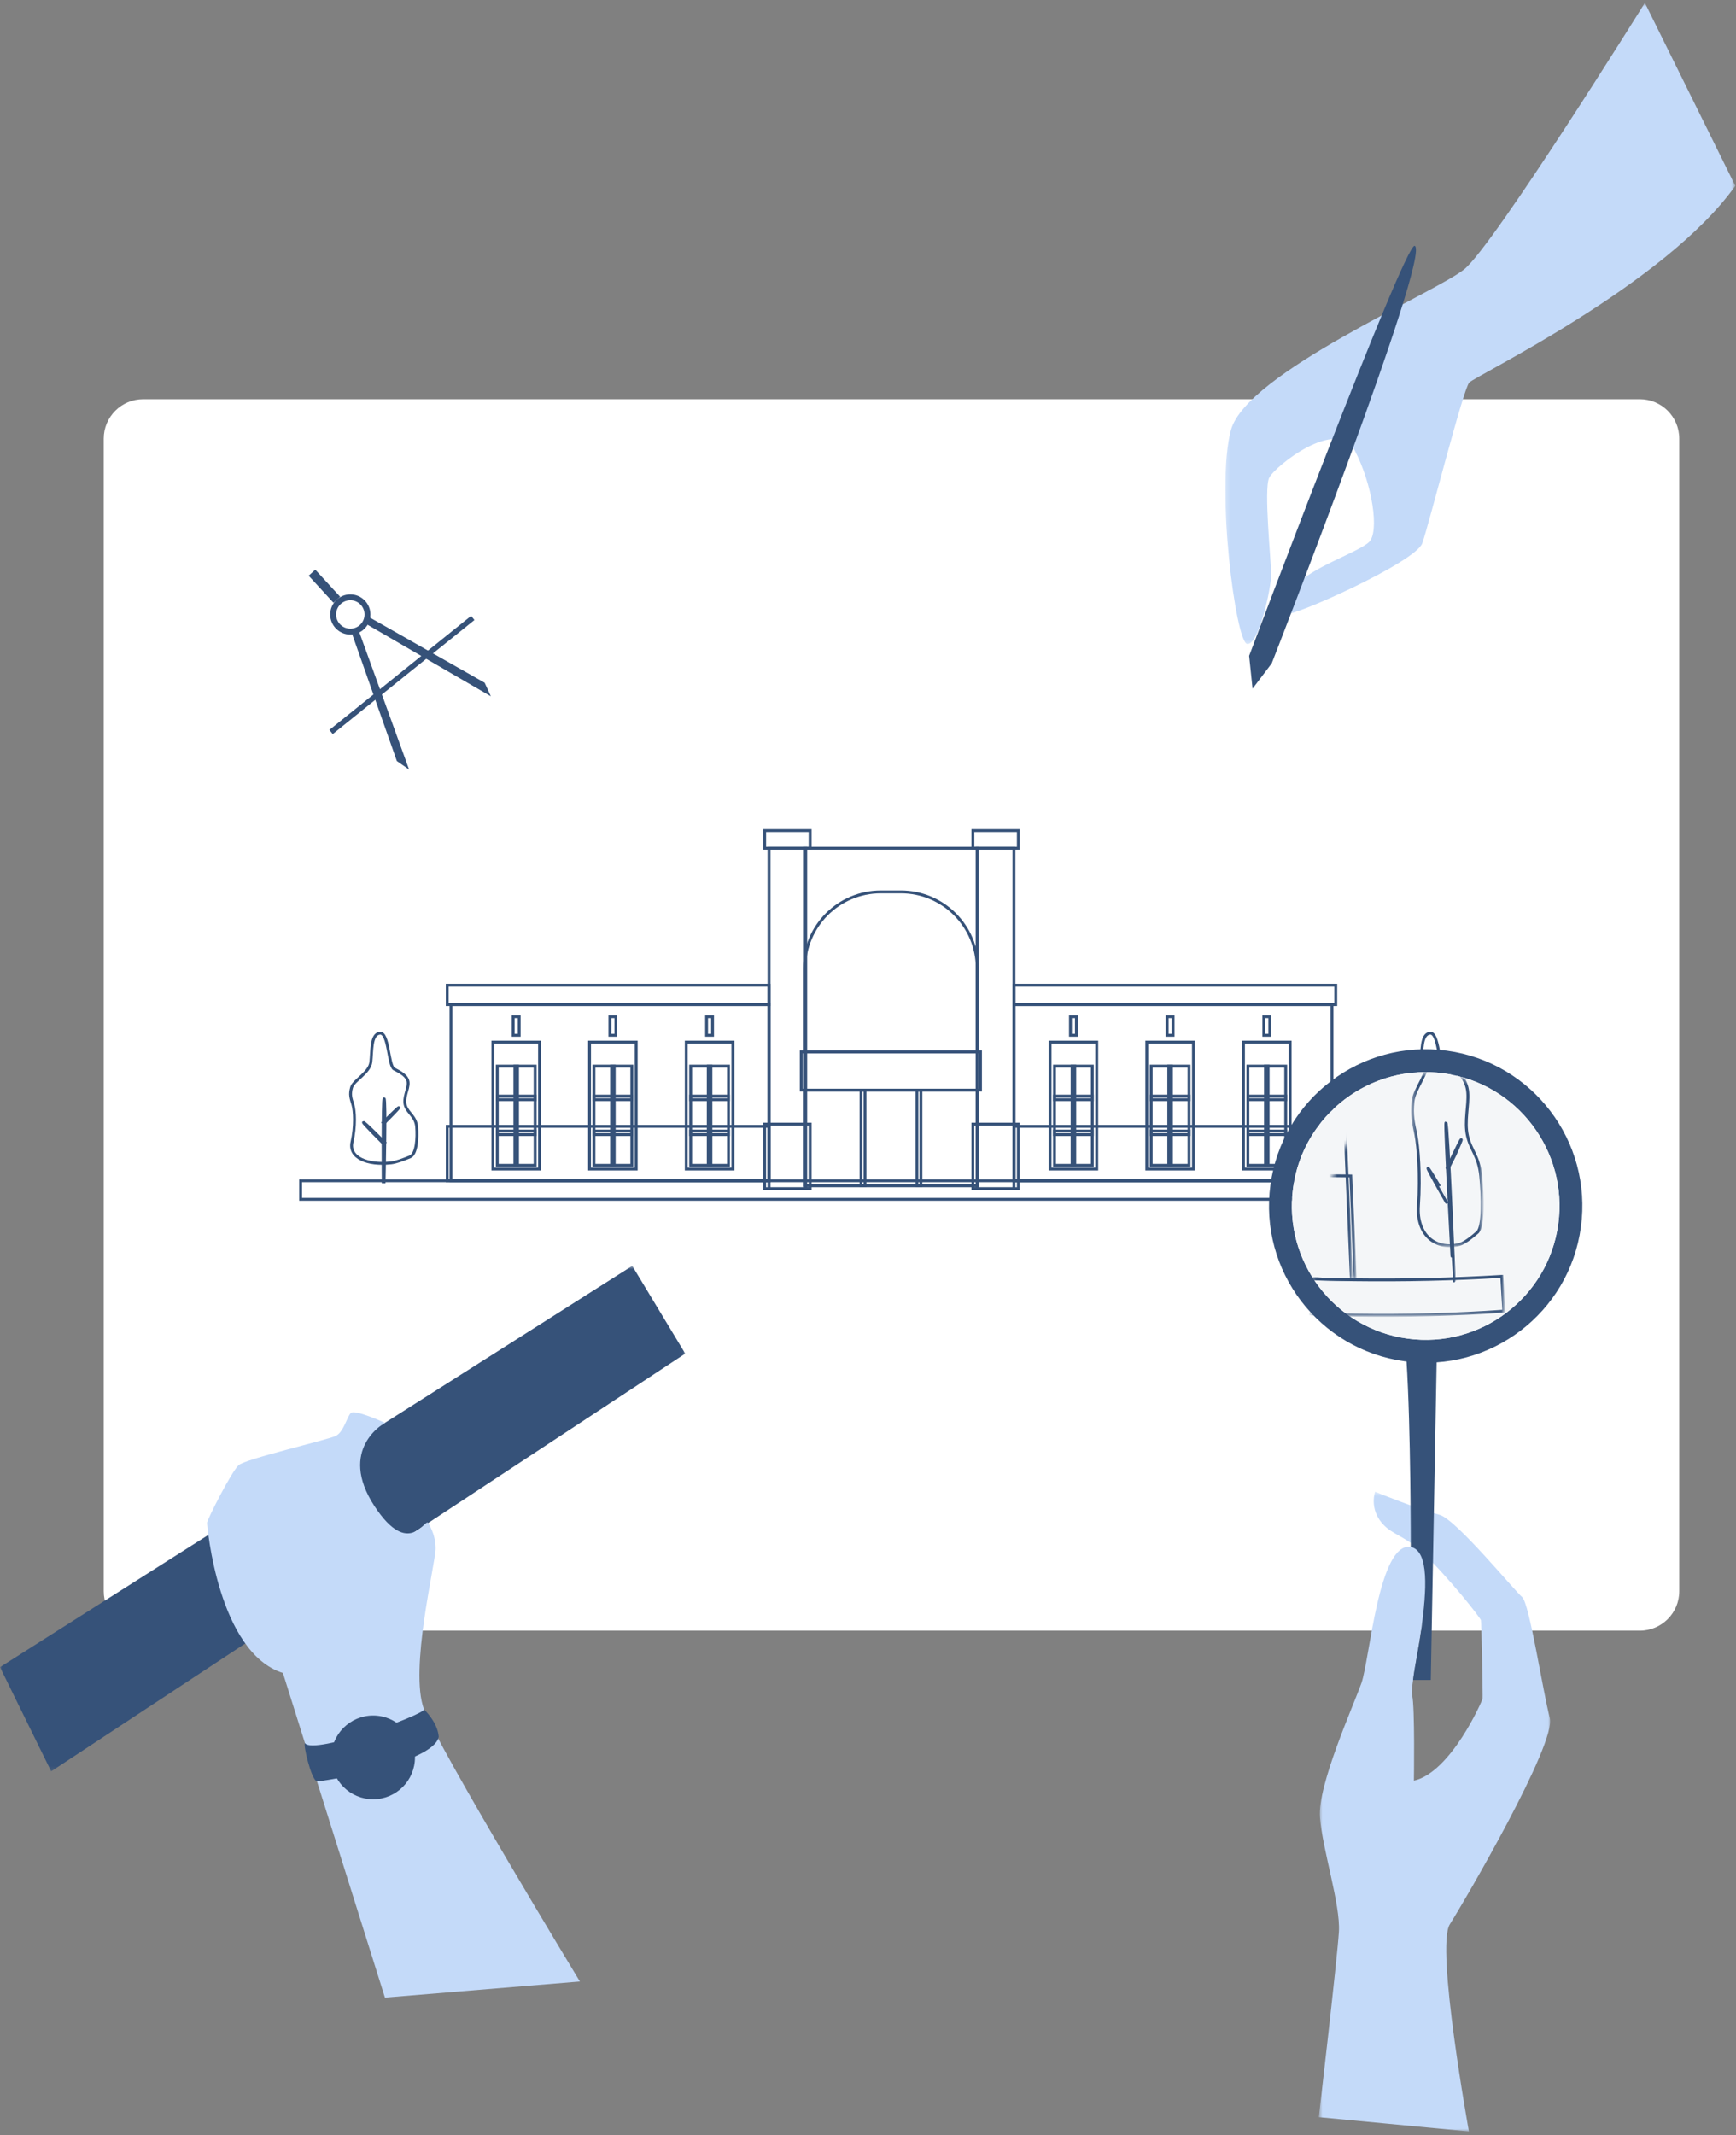 <?xml version="1.0" encoding="UTF-8"?>
<svg width="423px" height="520px" viewBox="0 0 423 520" version="1.1" xmlns="http://www.w3.org/2000/svg" xmlns:xlink="http://www.w3.org/1999/xlink">
    <rect x="0" y="0" width="423" height="520" fill="#808080" stroke="none"/>
    <!-- Generator: Sketch 48.1 (47250) - http://www.bohemiancoding.com/sketch -->
    <title>Page 1</title>
    <desc>Created with Sketch.</desc>
    <defs>
        <polygon id="path-1" points="1.89825132e-20 0.688 1.89825132e-20 123.791 166.971 123.791 166.971 0.688"></polygon>
        <polygon id="path-3" points="124.489 156.67 124.489 0.521 0.229 0.521 0.229 156.67 124.489 156.67"></polygon>
        <polygon id="path-5" points="56.968 156.16 0.596 156.16 0.596 0.372 56.968 0.372"></polygon>
        <polygon id="path-7" points="0 518.899 422.831 518.899 422.831 0.52 0 0.52"></polygon>
        <path d="M9.941,0.239 C4.929,9.136 1.497,21.406 0.584,35.573 L9.941,35.573 L9.941,0.239 Z" id="path-9"></path>
        <path d="M6.638,0.156 C3.434,8.095 1.278,17.788 0.583,28.581 L10.866,28.581 L10.866,0.156 L6.638,0.156 Z" id="path-11"></path>
        <path d="M0.354,54.752 C0.331,52.898 0.354,51.036 0.426,49.171 C1.276,26.656 8.422,8.497 18.296,0.302 L42.647,0.302 C44.174,1.46 45.653,2.806 47.077,4.323 L47.077,54.752 L0.354,54.752 L0.354,54.752 Z" id="path-13"></path>
        <path d="M17.297,4.591 C14.987,2.963 12.575,1.765 10.09,1.059 C8.629,0.672 7.183,0.485 5.759,0.485 C3.896,0.485 2.071,0.806 0.299,1.424 L0.299,42.704 L17.297,42.704 L17.297,4.591 Z" id="path-15"></path>
    </defs>
    <g id="About-Smart-Alumni-App" stroke="none" stroke-width="1" fill="none" fill-rule="evenodd" transform="translate(-790, -2288)">
        <g id="Group-12" transform="translate(0, 2267)">
            <g id="Page-1" transform="translate(790, 21)">
                <g id="Group-99" transform="translate(0, 0.18)">
                    <path d="M399.57,396.949 L34.883,396.949 C29.578,396.949 25.278,392.649 25.278,387.345 L25.278,106.644 C25.278,101.34 29.578,97.04 34.883,97.04 L399.57,97.04 C404.875,97.04 409.175,101.34 409.175,106.644 L409.175,387.345 C409.175,392.649 404.875,396.949 399.57,396.949 Z" id="Fill-1" fill="#FFFFFF"></path>
                    <g id="Group-5" transform="translate(0, 307.418)">
                        <mask id="mask-2" fill="white">
                            <use xlink:href="#path-1"></use>
                        </mask>
                        <g id="Clip-4"></g>
                        <polygon id="Fill-3" fill="#365279" mask="url(#mask-2)" points="-0 98.414 154.058 0.688 166.971 22.059 12.467 123.791"></polygon>
                    </g>
                    <g id="Group-8" transform="translate(298.341, 0)">
                        <mask id="mask-4" fill="white">
                            <use xlink:href="#path-3"></use>
                        </mask>
                        <g id="Clip-7"></g>
                        <path d="M102.456,0.521 C102.456,0.521 65.645,59.644 58.4,65.44 C51.153,71.236 5.359,90.654 1.591,104.565 C-2.178,118.476 2.773,156.503 5.593,156.669 C8.411,156.835 11.396,143.072 11.396,139.756 C11.396,136.44 9.572,119.029 10.899,116.211 C12.225,113.392 27.481,101.288 31.793,109.578 C36.105,117.869 37.762,129.31 35.275,131.797 C32.788,134.284 20.517,138.263 17.864,142.243 C15.21,146.223 14.381,148.212 15.376,149.207 C16.371,150.202 46.552,136.771 48.21,132.128 C49.868,127.486 58.159,94.656 59.652,92.997 C61.144,91.339 107.41,69.12 124.49,45.078 L102.456,0.521 Z" id="Fill-6" fill="#C4DAF9" mask="url(#mask-4)"></path>
                    </g>
                    <path d="M344.712,59.698 C342.343,58.656 304.37,159.542 304.37,159.542 L305.204,167.542 L309.872,161.375 C309.872,161.375 348.879,61.531 344.712,59.698" id="Fill-9" fill="#365279"></path>
                    <polygon id="Fill-11" fill="#365279" points="85.855 154.393 96.701 185.163 99.686 187.239 87.49 153.625"></polygon>
                    <polygon id="Fill-13" fill="#365279" points="89.721 149.987 118.093 166.098 119.609 169.403 88.676 151.46"></polygon>
                    <polygon id="Fill-15" fill="#365279" points="115.604 150.82 81.08 178.591 80.266 177.579 114.79 149.808"></polygon>
                    <polygon id="Fill-17" fill="#365279" points="81.259 146.615 75.211 140.028 76.819 138.55 82.868 145.138"></polygon>
                    <path d="M85.364,152.928 C83.453,152.928 81.898,151.381 81.898,149.469 C81.898,147.557 83.453,146.002 85.364,146.002 C87.276,146.002 88.824,147.557 88.824,149.469 C88.824,151.381 87.276,152.928 85.364,152.928 M85.364,144.574 C82.654,144.574 80.462,146.766 80.462,149.469 C80.462,152.172 82.654,154.364 85.364,154.364 C88.068,154.364 90.26,152.172 90.26,149.469 C90.26,146.766 88.068,144.574 85.364,144.574" id="Fill-19" fill="#365279"></path>
                    <g id="Group-23" transform="translate(320.752, 362.739)">
                        <mask id="mask-6" fill="white">
                            <use xlink:href="#path-5"></use>
                        </mask>
                        <g id="Clip-22"></g>
                        <path d="M23,13.817 C15.17,12.517 13.01,41.242 10.978,46.972 C8.947,52.703 0.284,71.798 0.872,79.637 C1.461,87.477 5.899,100.845 5.488,107.547 C5.076,114.249 0.596,152.685 0.596,152.685 L37.17,156.16 C37.17,156.16 29.014,111.249 32.52,105.719 C36.027,100.189 58.535,61.703 56.881,55.471 C55.226,49.239 51.925,27.515 50.125,26.018 C48.327,24.522 34.063,7.143 30.069,6.019 C23.569,4.189 14.317,0.372 14.317,0.372 C14.317,0.372 12.444,5.435 17.459,9.417 C19.146,10.757 22.606,12.048 25.612,14.919 C32.48,21.478 39.995,31.126 40.096,31.662 C40.241,32.433 40.571,50.248 40.503,50.74 C40.436,51.231 32.8,68.714 23.764,70.738 C23.764,70.738 24.032,52.729 23.334,49.923 C22.437,46.318 31.323,15.2 23,13.817" id="Fill-21" fill="#C4DAF9" mask="url(#mask-6)"></path>
                    </g>
                    <path d="M344.31,408.955 L348.633,408.955 L350.059,331.35 L342.713,331.215 C343.772,347.486 343.752,376.557 343.752,376.557 C348.328,377.53 347.526,387.392 346.386,396.103 C345.647,401.754 344.874,404.456 344.31,408.955" id="Fill-24" fill="#365279"></path>
                    <path d="M379.693,297.919 C377.263,315.762 360.832,328.255 342.988,325.825 C325.143,323.395 312.65,306.966 315.08,289.124 C317.503,271.281 333.94,258.788 351.784,261.218 C369.629,263.641 382.123,280.076 379.693,297.919 M352.534,255.7 C331.643,252.857 312.405,267.485 309.561,288.374 C306.718,309.263 321.348,328.5 342.239,331.343 C363.13,334.186 382.367,319.557 385.211,298.668 C388.054,277.779 373.425,258.543 352.534,255.7" id="Fill-26" fill="#365279"></path>
                    <path d="M141.301,482.387 C141.301,482.387 106.95,425.814 103.313,416.115 C99.676,406.417 106.143,380.555 106.143,376.919 C106.143,373.281 104.315,370.732 104.315,370.732 C103.628,369.386 99.71,379.517 91.265,366.644 C82.097,352.672 93.796,346.333 93.796,346.333 C93.796,346.333 86.453,342.97 85.49,343.932 C84.528,344.895 83.757,348.551 81.833,349.514 C79.907,350.476 59.889,355.095 58.157,356.635 C56.425,358.175 50.458,369.916 50.458,370.686 C50.458,371.455 53.153,402.25 68.936,407.254 L93.796,486.306 L141.301,482.387 Z" id="Fill-28" fill="#C4DAF9"></path>
                    <path d="M101.114,427.81 C101.114,433.441 96.549,438.006 90.917,438.006 C85.285,438.006 80.721,433.441 80.721,427.81 C80.721,422.179 85.285,417.614 90.917,417.614 C96.549,417.614 101.114,422.179 101.114,427.81" id="Fill-30" fill="#365279"></path>
                    <path d="M103.313,416.115 C103.448,417.399 76.409,427.261 74.315,424.357 C73.782,424.451 75.839,433.347 77.233,433.636 C78.061,433.808 105.757,429.249 106.906,422.766 C106.635,419.218 103.313,416.115 103.313,416.115" id="Fill-32" fill="#365279"></path>
                    <mask id="mask-8" fill="white">
                        <use xlink:href="#path-7"></use>
                    </mask>
                    <g id="Clip-35"></g>
                    <polygon id="Stroke-34" stroke="#365279" stroke-width="0.7" mask="url(#mask-8)" points="196.025 288.57 238.121 288.57 238.121 206.397 196.025 206.397"></polygon>
                    <polygon id="Stroke-36" stroke="#365279" stroke-width="0.7" mask="url(#mask-8)" points="195.231 265.307 238.914 265.307 238.914 256.002 195.231 256.002"></polygon>
                    <path d="M238.121,256.002 L196.025,256.002 L196.025,235.626 C196.025,225.353 204.354,217.024 214.629,217.024 L219.516,217.024 C229.791,217.024 238.121,225.353 238.121,235.626 L238.121,256.002 Z" id="Stroke-37" stroke="#365279" stroke-width="0.7" mask="url(#mask-8)"></path>
                    <polygon id="Stroke-38" stroke="#365279" stroke-width="0.7" mask="url(#mask-8)" points="196.025 288.57 238.121 288.57 238.121 265.307 196.025 265.307"></polygon>
                    <polygon id="Stroke-39" stroke="#365279" stroke-width="0.7" mask="url(#mask-8)" points="209.799 288.57 210.765 288.57 210.765 265.307 209.799 265.307"></polygon>
                    <polygon id="Stroke-40" stroke="#365279" stroke-width="0.7" mask="url(#mask-8)" points="223.426 288.57 224.392 288.57 224.392 265.307 223.426 265.307"></polygon>
                    <polygon id="Stroke-41" stroke="#365279" stroke-width="0.7" mask="url(#mask-8)" points="247.066 287.381 324.565 287.381 324.565 244.486 247.066 244.486"></polygon>
                    <polygon id="Stroke-42" stroke="#365279" stroke-width="0.7" mask="url(#mask-8)" points="247.066 287.381 325.477 287.381 325.477 274.128 247.066 274.128"></polygon>
                    <polygon id="Stroke-43" stroke="#365279" stroke-width="0.7" mask="url(#mask-8)" points="247.066 244.486 325.477 244.486 325.477 239.761 247.066 239.761"></polygon>
                    <polygon id="Stroke-44" stroke="#365279" stroke-width="0.7" mask="url(#mask-8)" points="255.872 284.518 267.239 284.518 267.239 253.614 255.872 253.614"></polygon>
                    <polygon id="Stroke-45" stroke="#365279" stroke-width="0.7" mask="url(#mask-8)" points="256.942 283.616 266.167 283.616 266.167 259.462 256.942 259.462"></polygon>
                    <polygon id="Stroke-46" stroke="#365279" stroke-width="0.7" mask="url(#mask-8)" points="256.942 267.627 266.167 267.627 266.167 266.763 256.942 266.763"></polygon>
                    <polygon id="Stroke-47" stroke="#365279" stroke-width="0.7" mask="url(#mask-8)" points="256.942 276.133 266.167 276.133 266.167 275.269 256.942 275.269"></polygon>
                    <polygon id="Stroke-48" stroke="#365279" stroke-width="0.7" mask="url(#mask-8)" points="261.23 283.616 261.88 283.616 261.88 259.462 261.23 259.462"></polygon>
                    <polygon id="Stroke-49" stroke="#365279" stroke-width="0.7" mask="url(#mask-8)" points="260.829 251.956 262.282 251.956 262.282 247.424 260.829 247.424"></polygon>
                    <polygon id="Stroke-50" stroke="#365279" stroke-width="0.7" mask="url(#mask-8)" points="279.43 284.518 290.798 284.518 290.798 253.614 279.43 253.614"></polygon>
                    <polygon id="Stroke-51" stroke="#365279" stroke-width="0.7" mask="url(#mask-8)" points="280.502 283.616 289.726 283.616 289.726 259.462 280.502 259.462"></polygon>
                    <polygon id="Stroke-52" stroke="#365279" stroke-width="0.7" mask="url(#mask-8)" points="280.502 267.627 289.726 267.627 289.726 266.763 280.502 266.763"></polygon>
                    <polygon id="Stroke-53" stroke="#365279" stroke-width="0.7" mask="url(#mask-8)" points="280.502 276.133 289.726 276.133 289.726 275.269 280.502 275.269"></polygon>
                    <polygon id="Stroke-54" stroke="#365279" stroke-width="0.7" mask="url(#mask-8)" points="284.788 283.616 285.44 283.616 285.44 259.462 284.788 259.462"></polygon>
                    <polygon id="Stroke-55" stroke="#365279" stroke-width="0.7" mask="url(#mask-8)" points="284.387 251.956 285.841 251.956 285.841 247.424 284.387 247.424"></polygon>
                    <polygon id="Stroke-56" stroke="#365279" stroke-width="0.7" mask="url(#mask-8)" points="302.989 284.518 314.356 284.518 314.356 253.614 302.989 253.614"></polygon>
                    <polygon id="Stroke-57" stroke="#365279" stroke-width="0.7" mask="url(#mask-8)" points="304.061 283.616 313.285 283.616 313.285 259.462 304.061 259.462"></polygon>
                    <polygon id="Stroke-58" stroke="#365279" stroke-width="0.7" mask="url(#mask-8)" points="304.061 267.627 313.285 267.627 313.285 266.763 304.061 266.763"></polygon>
                    <polygon id="Stroke-59" stroke="#365279" stroke-width="0.7" mask="url(#mask-8)" points="304.061 276.133 313.285 276.133 313.285 275.269 304.061 275.269"></polygon>
                    <polygon id="Stroke-60" stroke="#365279" stroke-width="0.7" mask="url(#mask-8)" points="308.347 283.616 308.998 283.616 308.998 259.462 308.347 259.462"></polygon>
                    <polygon id="Stroke-61" stroke="#365279" stroke-width="0.7" mask="url(#mask-8)" points="307.946 251.956 309.399 251.956 309.399 247.424 307.946 247.424"></polygon>
                    <polygon id="Stroke-62" stroke="#365279" stroke-width="0.7" mask="url(#mask-8)" points="238.121 289.313 247.066 289.313 247.066 206.397 238.121 206.397"></polygon>
                    <polygon id="Stroke-63" stroke="#365279" stroke-width="0.7" mask="url(#mask-8)" points="237.054 206.397 248.132 206.397 248.132 202.091 237.054 202.091"></polygon>
                    <polygon id="Stroke-64" stroke="#365279" stroke-width="0.7" mask="url(#mask-8)" points="237.054 289.313 248.132 289.313 248.132 273.582 237.054 273.582"></polygon>
                    <polygon id="Stroke-65" stroke="#365279" stroke-width="0.7" mask="url(#mask-8)" points="109.888 287.381 187.387 287.381 187.387 244.486 109.888 244.486"></polygon>
                    <polygon id="Stroke-66" stroke="#365279" stroke-width="0.7" mask="url(#mask-8)" points="108.975 287.381 187.387 287.381 187.387 274.128 108.975 274.128"></polygon>
                    <polygon id="Stroke-67" stroke="#365279" stroke-width="0.7" mask="url(#mask-8)" points="108.975 244.486 187.387 244.486 187.387 239.761 108.975 239.761"></polygon>
                    <polygon id="Stroke-68" stroke="#365279" stroke-width="0.7" mask="url(#mask-8)" points="167.214 284.518 178.582 284.518 178.582 253.614 167.214 253.614"></polygon>
                    <polygon id="Stroke-69" stroke="#365279" stroke-width="0.7" mask="url(#mask-8)" points="168.285 283.616 177.51 283.616 177.51 259.462 168.285 259.462"></polygon>
                    <polygon id="Stroke-70" stroke="#365279" stroke-width="0.7" mask="url(#mask-8)" points="168.285 267.627 177.51 267.627 177.51 266.763 168.285 266.763"></polygon>
                    <polygon id="Stroke-71" stroke="#365279" stroke-width="0.7" mask="url(#mask-8)" points="168.285 276.133 177.51 276.133 177.51 275.269 168.285 275.269"></polygon>
                    <polygon id="Stroke-72" stroke="#365279" stroke-width="0.7" mask="url(#mask-8)" points="172.572 283.616 173.223 283.616 173.223 259.462 172.572 259.462"></polygon>
                    <polygon id="Stroke-73" stroke="#365279" stroke-width="0.7" mask="url(#mask-8)" points="172.171 251.956 173.625 251.956 173.625 247.424 172.171 247.424"></polygon>
                    <polygon id="Stroke-74" stroke="#365279" stroke-width="0.7" mask="url(#mask-8)" points="143.655 284.518 155.022 284.518 155.022 253.614 143.655 253.614"></polygon>
                    <polygon id="Stroke-75" stroke="#365279" stroke-width="0.7" mask="url(#mask-8)" points="144.726 283.616 153.951 283.616 153.951 259.462 144.726 259.462"></polygon>
                    <polygon id="Stroke-76" stroke="#365279" stroke-width="0.7" mask="url(#mask-8)" points="144.726 267.627 153.951 267.627 153.951 266.763 144.726 266.763"></polygon>
                    <polygon id="Stroke-77" stroke="#365279" stroke-width="0.7" mask="url(#mask-8)" points="144.726 276.133 153.951 276.133 153.951 275.269 144.726 275.269"></polygon>
                    <polygon id="Stroke-78" stroke="#365279" stroke-width="0.7" mask="url(#mask-8)" points="149.014 283.616 149.664 283.616 149.664 259.462 149.014 259.462"></polygon>
                    <polygon id="Stroke-79" stroke="#365279" stroke-width="0.7" mask="url(#mask-8)" points="148.612 251.956 150.066 251.956 150.066 247.424 148.612 247.424"></polygon>
                    <polygon id="Stroke-80" stroke="#365279" stroke-width="0.7" mask="url(#mask-8)" points="120.096 284.518 131.463 284.518 131.463 253.614 120.096 253.614"></polygon>
                    <polygon id="Stroke-81" stroke="#365279" stroke-width="0.7" mask="url(#mask-8)" points="121.168 283.616 130.392 283.616 130.392 259.462 121.168 259.462"></polygon>
                    <polygon id="Stroke-82" stroke="#365279" stroke-width="0.7" mask="url(#mask-8)" points="121.168 267.627 130.392 267.627 130.392 266.763 121.168 266.763"></polygon>
                    <polygon id="Stroke-83" stroke="#365279" stroke-width="0.7" mask="url(#mask-8)" points="121.168 276.133 130.392 276.133 130.392 275.269 121.168 275.269"></polygon>
                    <polygon id="Stroke-84" stroke="#365279" stroke-width="0.7" mask="url(#mask-8)" points="125.455 283.616 126.106 283.616 126.106 259.462 125.455 259.462"></polygon>
                    <polygon id="Stroke-85" stroke="#365279" stroke-width="0.7" mask="url(#mask-8)" points="125.053 251.956 126.506 251.956 126.506 247.424 125.053 247.424"></polygon>
                    <polygon id="Stroke-86" stroke="#365279" stroke-width="0.7" mask="url(#mask-8)" points="187.388 289.313 196.333 289.313 196.333 206.397 187.388 206.397"></polygon>
                    <polygon id="Stroke-87" stroke="#365279" stroke-width="0.7" mask="url(#mask-8)" points="186.32 206.397 197.399 206.397 197.399 202.091 186.32 202.091"></polygon>
                    <polygon id="Stroke-88" stroke="#365279" stroke-width="0.7" mask="url(#mask-8)" points="186.32 289.313 197.399 289.313 197.399 273.582 186.32 273.582"></polygon>
                    <polygon id="Stroke-89" stroke="#365279" stroke-width="0.7" mask="url(#mask-8)" points="73.246 291.897 361.206 291.897 361.206 287.381 73.246 287.381"></polygon>
                    <path d="M351.178,283.022 C345.446,283.671 340.787,281.748 341.659,277.927 C342.53,274.106 342.329,270.352 341.86,268.811 C341.39,267.269 341.045,266.398 341.553,264.655 C342.061,262.912 345.928,261.102 346.24,258.488 C346.553,255.874 346.218,251.717 348.43,251.45 C350.642,251.182 350.497,259.427 351.91,260.163 C353.323,260.901 355.268,261.839 355.335,263.516 C355.401,265.191 354.061,267.202 354.665,269.079 C355.268,270.956 357.212,271.693 357.413,274.307 C357.614,276.922 357.413,280.877 355.803,281.547 C354.195,282.218 352.384,282.885 351.178,283.022 Z" id="Stroke-90" stroke="#365279" stroke-width="0.7" mask="url(#mask-8)"></path>
                    <path d="M349.475,267.393 C349.123,267.393 349.251,287.653 349.251,287.653 L349.473,287.653 C349.473,287.653 349.931,267.393 349.475,267.393 Z" id="Stroke-91" stroke="#365279" stroke-width="0.7" mask="url(#mask-8)"></path>
                    <path d="M344.451,273.179 C344.311,273.319 349.359,278.358 349.359,278.358 L349.638,278.079 C349.638,278.079 344.633,272.997 344.451,273.179 Z" id="Stroke-92" stroke="#365279" stroke-width="0.7" mask="url(#mask-8)"></path>
                    <path d="M353.073,269.563 C353.176,269.667 349.435,273.401 349.435,273.401 L349.228,273.195 C349.228,273.195 352.938,269.428 353.073,269.563 Z" id="Stroke-93" stroke="#365279" stroke-width="0.7" mask="url(#mask-8)"></path>
                    <path d="M95.298,283.022 C89.565,283.671 84.907,281.748 85.778,277.927 C86.649,274.106 86.448,270.352 85.979,268.811 C85.51,267.269 85.164,266.398 85.672,264.655 C86.18,262.912 90.047,261.102 90.36,258.488 C90.673,255.874 90.336,251.717 92.549,251.45 C94.761,251.182 94.616,259.427 96.029,260.163 C97.443,260.901 99.387,261.839 99.454,263.516 C99.521,265.191 98.18,267.202 98.784,269.079 C99.387,270.956 101.331,271.693 101.532,274.307 C101.733,276.922 101.532,280.877 99.923,281.547 C98.315,282.218 96.504,282.885 95.298,283.022 Z" id="Stroke-94" stroke="#365279" stroke-width="0.7" mask="url(#mask-8)"></path>
                    <path d="M93.594,267.393 C93.242,267.393 93.371,287.653 93.371,287.653 L93.592,287.653 C93.592,287.653 94.051,267.393 93.594,267.393 Z" id="Stroke-95" stroke="#365279" stroke-width="0.7" mask="url(#mask-8)"></path>
                    <path d="M88.57,273.179 C88.43,273.319 93.478,278.358 93.478,278.358 L93.757,278.079 C93.757,278.079 88.753,272.997 88.57,273.179 Z" id="Stroke-96" stroke="#365279" stroke-width="0.7" mask="url(#mask-8)"></path>
                    <path d="M97.192,269.563 C97.296,269.667 93.555,273.401 93.555,273.401 L93.347,273.195 C93.347,273.195 97.057,269.428 97.192,269.563 Z" id="Stroke-97" stroke="#365279" stroke-width="0.7" mask="url(#mask-8)"></path>
                    <path d="M315.076,289.125 C312.647,306.967 325.144,323.401 342.99,325.829 C360.835,328.258 377.269,315.761 379.697,297.918 C382.125,280.075 369.628,263.641 351.784,261.213 C333.939,258.785 317.505,271.282 315.076,289.125" id="Fill-98" fill="#F4F6F8" mask="url(#mask-8)"></path>
                </g>
                <g id="Group-286" transform="translate(319.351, 260.68)">
                    <g id="Group-120" transform="translate(0, 15.406)">
                        <mask id="mask-10" fill="white">
                            <use xlink:href="#path-9"></use>
                        </mask>
                        <g id="Clip-119"></g>
                        <path d="M-69.981,29.315 C-43.039,32.954 -16.231,35.211 9.941,35.573 C8.797,8.299 7.653,-18.975 6.508,-46.249 C-18.779,-46.026 -44.679,-44.637 -70.709,-42.398 C-70.466,-18.493 -70.224,5.411 -69.981,29.315 Z" id="Stroke-118" stroke="#365279" stroke-width="0.7" mask="url(#mask-10)"></path>
                    </g>
                    <g id="Group-123" transform="translate(0, 22.409)">
                        <mask id="mask-12" fill="white">
                            <use xlink:href="#path-11"></use>
                        </mask>
                        <g id="Clip-122"></g>
                        <path d="M-69.981,22.313 C-42.722,25.994 -15.599,28.261 10.866,28.581 C10.509,20.154 10.152,11.725 9.796,3.297 C-16.393,3.136 -43.232,2.001 -70.205,0.156 C-70.13,7.542 -70.056,14.927 -69.981,22.313 Z" id="Stroke-121" stroke="#365279" stroke-width="0.7" mask="url(#mask-12)"></path>
                    </g>
                    <g id="Group-264" transform="translate(0, 4.902)">
                        <mask id="mask-14" fill="white">
                            <use xlink:href="#path-13"></use>
                        </mask>
                        <g id="Clip-263"></g>
                        <path d="M47.077,53.74 C-47.855,60.466 -154.892,32.626 -248.166,1.133 C-247.981,0.855 -247.796,0.579 -247.609,0.302 C-154.666,27.218 -48.009,51.011 46.584,45.263 C46.748,48.088 46.913,50.915 47.077,53.74 Z" id="Stroke-262" stroke="#365279" stroke-width="0.7" mask="url(#mask-14)"></path>
                    </g>
                    <g id="Group-267" transform="translate(24.512, 0)">
                        <mask id="mask-16" fill="white">
                            <use xlink:href="#path-15"></use>
                        </mask>
                        <g id="Clip-266"></g>
                        <path d="M11.707,42.397 C6.089,43.823 1.248,40.214 1.765,32.919 C2.272,25.625 1.717,18.478 1.11,15.542 C0.503,12.608 0.082,10.947 0.419,7.624 C0.759,4.298 4.373,0.848 4.42,-4.121 C4.469,-9.089 3.741,-17.001 5.856,-17.482 C7.967,-17.961 8.657,-2.324 10.107,-0.929 C11.555,0.471 13.54,2.241 13.78,5.405 C14.023,8.568 12.923,12.381 13.706,15.923 C14.491,19.462 16.468,20.816 16.942,25.736 C17.416,30.657 17.642,38.115 16.125,39.444 C14.61,40.77 12.888,42.098 11.707,42.397 Z" id="Stroke-265" stroke="#365279" stroke-width="0.7" mask="url(#mask-16)"></path>
                    </g>
                    <path d="M32.969,12.789 C32.626,12.793 34.768,51.247 34.769,51.247 C34.843,51.244 34.916,51.242 34.989,51.24 C34.992,51.237 33.419,12.784 32.969,12.789 Z" id="Stroke-268" stroke="#365279" stroke-width="0.7"></path>
                    <path d="M28.593,23.84 C28.465,24.12 33.947,33.614 33.949,33.602 C34.033,33.424 34.115,33.244 34.198,33.065 C34.194,33.078 28.753,23.504 28.593,23.84 Z" id="Stroke-270" stroke="#365279" stroke-width="0.7"></path>
                    <path d="M36.712,16.861 C36.829,17.052 33.535,24.189 33.53,24.193 C33.455,24.064 33.38,23.933 33.305,23.804 C33.31,23.799 36.57,16.604 36.712,16.861 Z" id="Stroke-272" stroke="#365279" stroke-width="0.7"></path>
                </g>
            </g>
        </g>
    </g>
</svg>